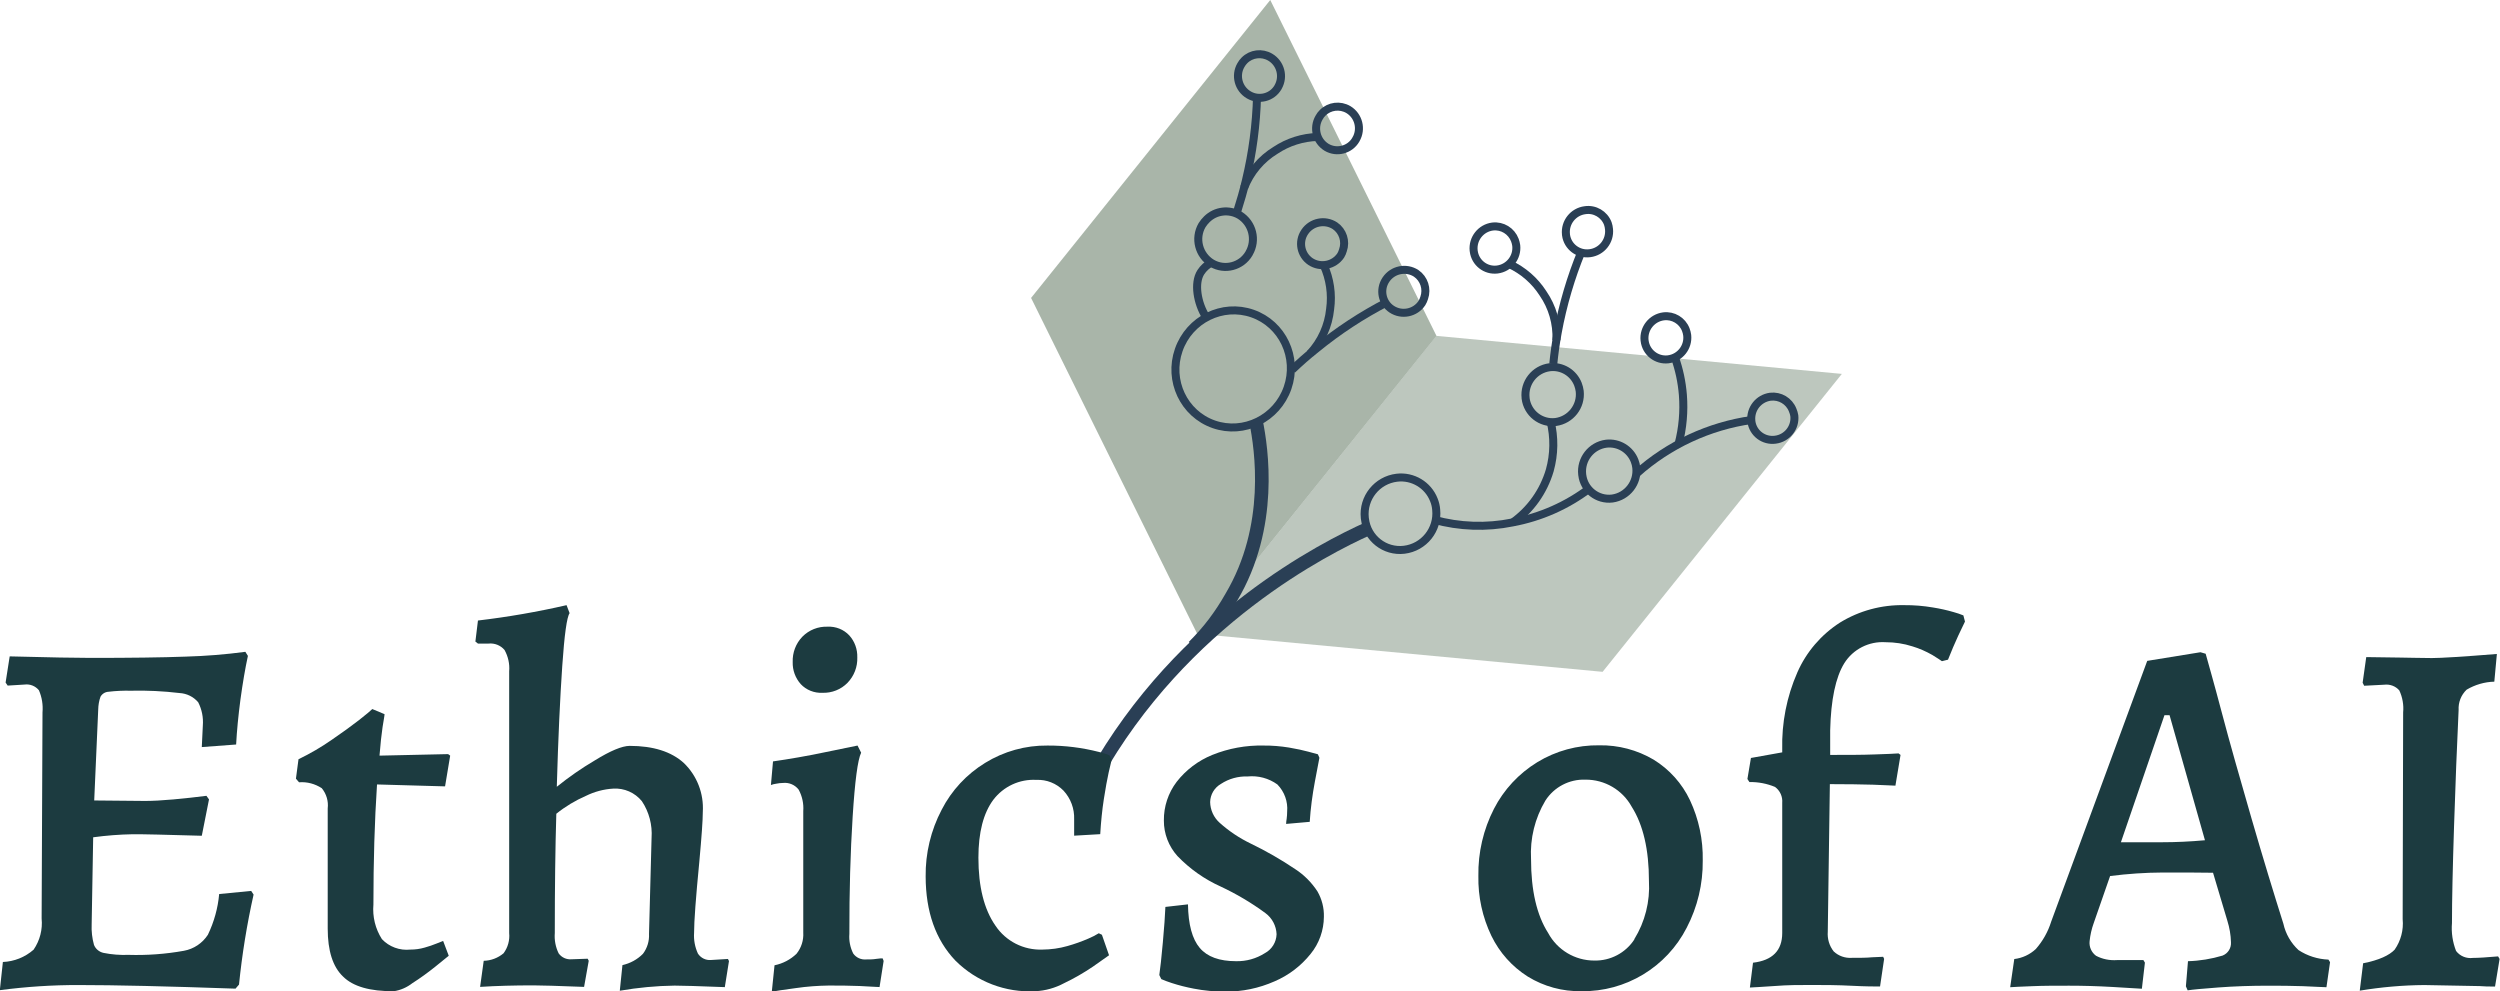 <?xml version="1.0" encoding="utf-8"?>
<!-- Generator: Adobe Illustrator 25.0.0, SVG Export Plug-In . SVG Version: 6.00 Build 0)  -->
<svg version="1.1" id="Layer_1" xmlns="http://www.w3.org/2000/svg" xmlns:xlink="http://www.w3.org/1999/xlink" x="0px" y="0px"
	 viewBox="0 0 312.32 123.86" style="enable-background:new 0 0 312.32 123.86;" xml:space="preserve">
<g id="Layer_2_1_">
	<g id="Layer_1-2">
		<polygon style="opacity:0.96;fill:#A5B2A6;enable-background:new    ;" points="149.57,79.19 128.81,37.22 158.69,0 179.46,41.97 
					"/>
		<polygon style="opacity:0.73;fill:#A5B2A6;enable-background:new    ;" points="200.21,83.93 149.56,79.18 179.44,41.96 
			230.1,46.71 		"/>
		<path style="fill:none;stroke:#2A3F55;stroke-miterlimit:10;" d="M179.42,63.68c0.25,2.48-1.53,4.7-4,5
			c-2.42,0.29-4.61-1.43-4.9-3.85c-0.01-0.05-0.01-0.1-0.02-0.15c-0.25-2.48,1.53-4.7,4-5c1.99-0.24,3.9,0.9,4.63,2.77
			C179.29,62.84,179.39,63.26,179.42,63.68z"/>
		<path style="fill:none;stroke:#2A3F55;stroke-miterlimit:10;" d="M204.42,58.43c0.2,1.88-1.13,3.59-3,3.85
			c-1.85,0.23-3.53-1.09-3.75-2.94c0-0.02,0-0.04-0.01-0.06c-0.21-1.89,1.12-3.6,3-3.85c1.52-0.18,2.98,0.69,3.54,2.12
			C204.31,57.83,204.39,58.13,204.42,58.43z"/>
		<path style="fill:none;stroke:#2A3F55;stroke-miterlimit:10;" d="M197.35,48.87c0.21,1.88-1.12,3.59-3,3.85
			c-1.85,0.22-3.53-1.1-3.76-2.96c0-0.01,0-0.03,0-0.04c-0.21-1.88,1.12-3.59,3-3.84c1.53-0.19,2.98,0.69,3.54,2.12
			C197.24,48.28,197.31,48.57,197.35,48.87z"/>
		<path style="fill:none;stroke:#2A3F55;stroke-miterlimit:10;" d="M189.42,30.67c0.16,1.48-0.89,2.81-2.37,3
			c-1.45,0.18-2.76-0.85-2.94-2.3c0-0.02-0.01-0.05-0.01-0.07c-0.15-1.48,0.9-2.81,2.37-3c1.21-0.14,2.35,0.56,2.78,1.7
			C189.33,30.22,189.39,30.44,189.42,30.67z"/>
		<path style="fill:none;stroke:#2A3F55;stroke-miterlimit:10;" d="M201.01,28.63c0.15,1.48-0.91,2.81-2.38,3
			c-1.45,0.2-2.79-0.81-2.99-2.26c0-0.04-0.01-0.07-0.01-0.11c-0.15-1.48,0.91-2.81,2.38-3c1.22-0.19,2.41,0.51,2.85,1.66
			C200.94,28.15,200.99,28.39,201.01,28.63z"/>
		<path style="fill:none;stroke:#2A3F55;stroke-miterlimit:10;" d="M210.78,41.89c0.16,1.48-0.9,2.82-2.38,3
			c-1.45,0.17-2.77-0.87-2.94-2.32c0-0.02,0-0.03-0.01-0.05c-0.15-1.48,0.91-2.81,2.38-3c1.19-0.15,2.34,0.54,2.77,1.66
			C210.69,41.41,210.75,41.65,210.78,41.89z"/>
		<path style="fill:none;stroke:#2A3F55;stroke-miterlimit:10;" d="M224.16,51.93c0.16,1.48-0.89,2.81-2.37,3
			c-1.45,0.2-2.79-0.81-2.99-2.26c0-0.04-0.01-0.07-0.01-0.11c-0.14-1.48,0.91-2.8,2.38-3c1.2-0.14,2.34,0.54,2.78,1.66
			C224.05,51.45,224.12,51.69,224.16,51.93z"/>
		
			<ellipse transform="matrix(0.329 -0.944 0.944 0.329 59.92 176.37)" style="fill:none;stroke:#2A3F55;stroke-miterlimit:10;" cx="154.05" cy="46.03" rx="7.33" ry="7.2"/>
		<path style="fill:none;stroke:#2A3F55;stroke-width:1.7;stroke-miterlimit:10;" d="M136.7,97.06c11-19.71,29-28.66,34.17-31"/>
		<path style="fill:none;stroke:#2A3F55;stroke-width:1.7;stroke-miterlimit:10;" d="M156.92,52.69c0.67,3.32,2.17,13.08-3.1,21.93
			c-1.28,2.27-2.86,4.35-4.71,6.18"/>
		<path style="fill:none;stroke:#2A3F55;stroke-miterlimit:10;" d="M198.6,61c-2.84,2.16-6.15,3.62-9.66,4.27
			c-3.25,0.66-6.61,0.54-9.8-0.34"/>
		<path style="fill:none;stroke:#2A3F55;stroke-miterlimit:10;" d="M188.94,65.3c2.25-1.59,3.89-3.9,4.67-6.54
			c0.56-2.01,0.59-4.13,0.09-6.15"/>
		<path style="fill:none;stroke:#2A3F55;stroke-miterlimit:10;" d="M194.05,45.46c0.12-1.24,0.3-2.55,0.55-3.91
			c0.64-3.49,1.65-6.91,3-10.19"/>
		<path style="fill:none;stroke:#2A3F55;stroke-miterlimit:10;" d="M204.44,59.17c4.04-3.61,9.06-5.95,14.42-6.71"/>
		<path style="fill:none;stroke:#2A3F55;stroke-miterlimit:10;" d="M209.7,55.46c0.52-2,0.7-4.06,0.54-6.12
			c-0.13-1.6-0.46-3.18-1-4.69"/>
		<path style="fill:none;stroke:#2A3F55;stroke-miterlimit:10;" d="M194.44,42.49c0.09-2.09-0.5-4.14-1.69-5.86
			c-1.02-1.58-2.47-2.84-4.17-3.63"/>
		<path style="fill:none;stroke:#2A3F55;stroke-miterlimit:10;" d="M167.49,31.92c-0.84,1.24-2.52,1.58-3.77,0.76
			c-1.22-0.82-1.55-2.47-0.73-3.69c0.01-0.01,0.01-0.02,0.02-0.03c0.84-1.23,2.51-1.57,3.76-0.76c0.99,0.68,1.4,1.94,1,3.07
			C167.71,31.5,167.61,31.72,167.49,31.92z"/>
		<path style="fill:none;stroke:#2A3F55;stroke-miterlimit:10;" d="M177.63,37.87c-0.83,1.24-2.51,1.58-3.76,0.76
			c-1.22-0.8-1.55-2.44-0.75-3.66c0.01-0.02,0.03-0.04,0.04-0.06c0.84-1.23,2.51-1.57,3.76-0.76c0.99,0.68,1.4,1.94,1,3.07
			C177.85,37.45,177.75,37.67,177.63,37.87z"/>
		<path style="fill:none;stroke:#2A3F55;stroke-miterlimit:10;" d="M161.43,46.19c0.91-0.87,1.89-1.74,3-2.62
			c2.75-2.25,5.72-4.2,8.88-5.83"/>
		<path style="fill:none;stroke:#2A3F55;stroke-miterlimit:10;" d="M163.66,44.18c1.42-1.53,2.3-3.48,2.51-5.56
			c0.26-1.87-0.02-3.78-0.8-5.5"/>
		<path style="fill:none;stroke:#2A3F55;stroke-miterlimit:10;" d="M150.17,28.13c-0.96,1.65-0.41,3.76,1.22,4.75
			c1.61,0.95,3.68,0.41,4.63-1.19c0.01-0.02,0.02-0.04,0.03-0.06c0.96-1.64,0.43-3.75-1.19-4.75c-1.32-0.78-3-0.57-4.09,0.51
			C150.54,27.61,150.34,27.86,150.17,28.13z"/>
		<path style="fill:none;stroke:#2A3F55;stroke-miterlimit:10;" d="M164.79,14.69c-0.75,1.29-0.33,2.95,0.95,3.72
			c1.27,0.74,2.9,0.31,3.64-0.96c0.01-0.01,0.02-0.03,0.02-0.04c0.75-1.29,0.33-2.95-0.95-3.72c-1.04-0.61-2.36-0.45-3.21,0.4
			C165.06,14.26,164.91,14.47,164.79,14.69z"/>
		<path style="fill:none;stroke:#2A3F55;stroke-miterlimit:10;" d="M155.02,8.14c-0.75,1.3-0.3,2.97,1,3.72
			c1.26,0.74,2.89,0.32,3.63-0.94c0.01-0.02,0.02-0.04,0.03-0.06c0.74-1.31,0.29-2.96-1-3.72c-1.04-0.61-2.36-0.45-3.21,0.4
			C155.29,7.72,155.14,7.92,155.02,8.14z"/>
		<path style="fill:none;stroke:#2A3F55;stroke-miterlimit:10;" d="M150.66,39.59c-1.08-1.71-1.52-4.24-0.64-5.59
			c0.32-0.49,0.75-0.89,1.26-1.16"/>
		<path style="fill:none;stroke:#2A3F55;stroke-miterlimit:10;" d="M154.58,26.35c0.38-1.19,0.75-2.46,1.07-3.8
			c0.83-3.46,1.3-6.99,1.39-10.55"/>
		<path style="fill:none;stroke:#2A3F55;stroke-miterlimit:10;" d="M155.42,23.47c0.75-1.95,2.13-3.59,3.91-4.68
			c1.57-1.05,3.41-1.63,5.3-1.68"/>
		<path style="fill:#1C3B40;" d="M31.68,111.76c-0.83,3.71-1.44,7.46-1.82,11.24l-0.44,0.51c-8.58-0.3-15.11-0.45-19.59-0.45
			c-3.29-0.01-6.58,0.21-9.85,0.64l0.38-3.52c1.42-0.06,2.77-0.6,3.84-1.54c0.78-1.14,1.14-2.52,1-3.9L5.31,89
			c0.08-0.95-0.07-1.9-0.45-2.77c-0.44-0.53-1.11-0.8-1.79-0.71l-2.11,0.13L0.7,85.27L1.21,82c4.99,0.13,8.36,0.19,10.11,0.19
			c4.95,0,8.91-0.05,11.88-0.16c2.49-0.07,4.98-0.27,7.45-0.6l0.32,0.51c-0.34,1.58-0.65,3.39-0.93,5.44
			c-0.27,2.05-0.45,3.92-0.54,5.63l-4.29,0.32l0.13-2.69c0.08-1.01-0.12-2.01-0.58-2.91c-0.59-0.69-1.43-1.1-2.33-1.15
			c-2.03-0.24-4.07-0.34-6.11-0.29c-0.92-0.02-1.84,0.02-2.76,0.13c-0.42,0.02-0.79,0.25-1,0.61c-0.19,0.52-0.28,1.07-0.29,1.63
			L11.77,100l6.34,0.06c0.94,0,2.12-0.06,3.55-0.19s2.8-0.28,4.13-0.45l0.32,0.45l-0.9,4.54c-4.48-0.13-7.36-0.2-8.64-0.19
			c-1.65,0.03-3.3,0.16-4.93,0.38l-0.19,10.88c-0.04,0.86,0.06,1.73,0.29,2.56c0.2,0.51,0.65,0.88,1.18,1
			c1.03,0.21,2.09,0.29,3.14,0.25c2.31,0.07,4.63-0.1,6.91-0.51c1.23-0.22,2.32-0.95,3-2c0.77-1.6,1.25-3.32,1.41-5.09l4-0.39
			L31.68,111.76z"/>
		<path style="fill:#1C3B40;" d="M42.86,122c-1.28-1.21-1.92-3.21-1.92-6v-15c0.11-0.91-0.16-1.82-0.74-2.53
			c-0.84-0.55-1.84-0.82-2.84-0.74l-0.39-0.45l0.32-2.43c1.45-0.7,2.84-1.51,4.16-2.43c1.37-0.94,2.5-1.76,3.4-2.46
			s1.44-1.17,1.66-1.38l1.53,0.64c0,0.21-0.12,0.76-0.25,1.63s-0.26,2.06-0.38,3.55l8.57-0.19l0.26,0.19l-0.64,3.84L47.1,98
			c-0.3,4.57-0.45,9.57-0.45,15c-0.13,1.52,0.24,3.04,1.06,4.32c0.91,0.97,2.23,1.45,3.55,1.31c0.61,0,1.21-0.08,1.79-0.25
			c0.51-0.14,1.01-0.31,1.5-0.51c0.41-0.17,0.68-0.28,0.81-0.32l0.7,1.85l-1.7,1.38c-0.91,0.73-1.86,1.42-2.85,2.05
			c-0.67,0.52-1.46,0.87-2.3,1C46.22,123.85,44.1,123.24,42.86,122z"/>
		<path style="fill:#1C3B40;" d="M62.91,119.09c0.54-0.73,0.79-1.63,0.7-2.53v-32.7c0.08-0.92-0.13-1.85-0.58-2.66
			c-0.49-0.58-1.24-0.88-2-0.8h-1.32l-0.32-0.25l0.32-2.63c3.72-0.44,7.42-1.08,11.07-1.92l0.38,1c-0.34,0.47-0.65,2.67-0.92,6.62
			s-0.51,9-0.68,15.07c1.5-1.21,3.08-2.31,4.74-3.29c1.96-1.21,3.41-1.81,4.35-1.82c2.94,0,5.21,0.71,6.78,2.14
			c1.65,1.59,2.51,3.82,2.37,6.11c0,1.03-0.15,3.13-0.44,6.28c-0.43,4.43-0.65,7.38-0.65,8.83c-0.06,0.89,0.11,1.78,0.48,2.59
			c0.36,0.55,0.99,0.86,1.64,0.8l2.11-0.13l0.13,0.26l-0.52,3.26c-3.33-0.13-5.42-0.19-6.27-0.19c-2.3,0.03-4.59,0.25-6.85,0.64
			l0.33-3.2c0.97-0.22,1.86-0.7,2.56-1.41c0.54-0.71,0.81-1.6,0.76-2.49l0.32-12c0.11-1.62-0.31-3.23-1.21-4.58
			c-0.87-1.07-2.21-1.66-3.59-1.57c-1.18,0.07-2.33,0.38-3.39,0.9c-1.33,0.58-2.58,1.33-3.71,2.24c-0.13,4.27-0.19,9.24-0.19,14.91
			c-0.07,0.87,0.1,1.75,0.48,2.53c0.37,0.52,0.99,0.8,1.63,0.74l2-0.07l0.13,0.26l-0.58,3.26c-3.32-0.13-5.44-0.19-6.33-0.19
			c-2.43,0-4.65,0.06-6.66,0.19l0.45-3.26C61.34,120.01,62.21,119.68,62.91,119.09z"/>
		<path style="fill:#1C3B40;" d="M96.76,120.59c1.04-0.21,1.99-0.71,2.75-1.44c0.6-0.75,0.9-1.69,0.84-2.65v-15.17
			c0.07-0.93-0.13-1.87-0.58-2.69c-0.46-0.59-1.18-0.9-1.92-0.83c-0.3,0-0.6,0.04-0.9,0.1c-0.22,0.03-0.43,0.08-0.64,0.16l0.26-2.95
			c2.09-0.3,4.22-0.67,6.37-1.12l4.19-0.86l0.45,0.89c-0.43,0.9-0.78,3.57-1.06,8s-0.42,9.31-0.41,14.63
			c-0.07,0.85,0.1,1.7,0.48,2.46c0.37,0.52,0.99,0.8,1.63,0.74c0.42,0,0.84,0,1.25-0.07s0.67-0.06,0.8-0.06l0.12,0.32l-0.51,3.26
			c-0.42,0-1.25-0.08-2.46-0.13s-2.51-0.06-3.87-0.06c-1.38,0.02-2.76,0.12-4.13,0.32c-1.56,0.21-2.57,0.36-3,0.45L96.76,120.59z
			 M100.03,85.46c-0.67-0.76-1.03-1.74-1-2.75c-0.04-1.18,0.39-2.32,1.21-3.17c0.83-0.84,1.96-1.29,3.14-1.25
			c1.02-0.05,2.02,0.34,2.72,1.09c0.68,0.75,1.03,1.74,1,2.75c0.04,1.18-0.4,2.32-1.22,3.17c-0.82,0.84-1.96,1.29-3.13,1.25
			C101.73,86.6,100.73,86.21,100.03,85.46z"/>
		<path style="fill:#1C3B40;" d="M119.35,120c-2.47-2.6-3.7-6.1-3.71-10.49c-0.04-2.91,0.65-5.78,2-8.35
			c1.24-2.42,3.12-4.44,5.44-5.86c2.34-1.44,5.03-2.19,7.78-2.16c2.17-0.01,4.33,0.26,6.43,0.8c0.45,0.11,0.88,0.24,1.31,0.41
			l0.26,0.52c0,0.21-0.16,0.74-0.35,1.6s-0.4,2-0.61,3.36s-0.36,2.84-0.45,4.38l-3.26,0.19v-2.05c0.05-1.32-0.43-2.61-1.33-3.58
			c-0.89-0.91-2.12-1.4-3.39-1.34c-2.1-0.12-4.11,0.82-5.38,2.49c-1.24,1.67-1.86,4.08-1.86,7.23c0,3.63,0.71,6.45,2.12,8.48
			c1.3,1.96,3.53,3.09,5.88,3c1.05-0.01,2.1-0.15,3.11-0.44c0.89-0.25,1.77-0.56,2.62-0.93c0.45-0.19,0.89-0.41,1.31-0.67l0.39,0.19
			l0.89,2.56l-2,1.41c-1.15,0.78-2.36,1.48-3.62,2.08c-1.1,0.59-2.33,0.94-3.58,1C125.62,124.03,121.99,122.64,119.35,120z"/>
		<path style="fill:#1C3B40;" d="M149.14,123.51c-0.94-0.18-1.87-0.41-2.78-0.71c-0.44-0.14-0.86-0.3-1.28-0.48l-0.25-0.51
			c0.12-0.81,0.27-2.17,0.44-4.06s0.28-3.38,0.32-4.45l2.82-0.32c0.04,2.52,0.53,4.33,1.47,5.44c0.94,1.11,2.45,1.66,4.54,1.66
			c1.27,0.03,2.52-0.32,3.59-1c0.88-0.47,1.44-1.37,1.47-2.37c-0.04-1.05-0.56-2.03-1.41-2.65c-1.74-1.28-3.6-2.38-5.56-3.3
			c-2.03-0.91-3.87-2.21-5.41-3.81c-1.1-1.22-1.71-2.8-1.7-4.44c-0.02-1.75,0.54-3.45,1.6-4.84c1.16-1.49,2.7-2.65,4.45-3.36
			c2.03-0.82,4.22-1.22,6.41-1.17c1.06-0.01,2.12,0.08,3.17,0.25c1,0.17,1.81,0.35,2.43,0.52l1.18,0.32l0.19,0.44
			c-0.08,0.43-0.28,1.43-0.57,3c-0.31,1.65-0.53,3.32-0.64,5l-2.95,0.26c0.01-0.21,0.03-0.43,0.07-0.64c0.04-0.3,0.06-0.6,0.06-0.9
			c0.11-1.25-0.34-2.49-1.22-3.39c-1.08-0.78-2.4-1.13-3.72-1c-1.18-0.04-2.34,0.28-3.33,0.93c-0.82,0.47-1.33,1.33-1.35,2.27
			c0.02,0.99,0.45,1.93,1.19,2.59c1.16,1.04,2.46,1.91,3.87,2.59c1.93,0.93,3.79,2,5.57,3.2c1.11,0.72,2.06,1.68,2.78,2.79
			c0.55,0.96,0.83,2.05,0.8,3.16c-0.01,1.69-0.59,3.33-1.66,4.64c-1.2,1.5-2.75,2.68-4.51,3.43c-1.95,0.86-4.05,1.3-6.18,1.28
			C151.73,123.88,150.43,123.76,149.14,123.51z"/>
		<path style="fill:#1C3B40;" d="M190.86,122c-1.96-1.24-3.53-3-4.54-5.08c-1.12-2.33-1.68-4.9-1.63-7.49
			c-0.05-2.91,0.62-5.8,1.95-8.39c1.23-2.4,3.11-4.41,5.41-5.82c2.33-1.42,5.01-2.15,7.74-2.11c2.39-0.04,4.74,0.58,6.79,1.79
			c1.97,1.21,3.55,2.97,4.54,5.06c1.11,2.36,1.65,4.94,1.6,7.55c0.03,2.92-0.65,5.79-2,8.38c-2.52,4.94-7.62,8.02-13.16,7.94
			C195.2,123.87,192.87,123.24,190.86,122z M204.17,117.33c1.34-2.17,1.98-4.71,1.83-7.26c0-3.93-0.72-7.02-2.15-9.28
			c-1.16-2.11-3.38-3.41-5.79-3.39c-2.01-0.07-3.91,0.92-5,2.62c-1.31,2.2-1.93,4.74-1.79,7.3c0,3.92,0.71,7,2.14,9.24
			c1.14,2.12,3.35,3.44,5.75,3.44c2.02,0.05,3.92-0.95,5.02-2.64L204.17,117.33z"/>
		<path style="fill:#1C3B40;" d="M219,120.27c2.43-0.29,3.65-1.52,3.65-3.71v-16.25c0.07-0.78-0.27-1.54-0.9-2
			c-1.01-0.42-2.1-0.63-3.2-0.61l-0.25-0.38l0.44-2.63l3.91-0.7v-0.38c-0.08-3.3,0.56-6.58,1.89-9.61c1.12-2.55,2.97-4.71,5.32-6.22
			c2.42-1.49,5.22-2.24,8.06-2.18c1.19-0.01,2.38,0.09,3.56,0.29c0.87,0.14,1.74,0.33,2.59,0.58c0.41,0.11,0.82,0.25,1.21,0.41
			l0.2,0.77c-0.13,0.26-0.41,0.84-0.84,1.76s-0.85,1.93-1.28,3l-0.76,0.19c-0.17-0.13-0.57-0.38-1.19-0.77
			c-0.79-0.45-1.62-0.82-2.49-1.08c-1.09-0.35-2.22-0.52-3.36-0.52c-2.07-0.14-4.06,0.87-5.16,2.63c-1.08,1.75-1.67,4.55-1.76,8.38
			v3.07c2.18,0,4,0,5.54-0.06s2.51-0.08,3-0.13l0.25,0.19l-0.64,3.84c-0.42,0-1.36-0.08-2.81-0.12s-3.25-0.07-5.38-0.07l-0.26,18.43
			c-0.07,0.89,0.19,1.77,0.74,2.47c0.61,0.57,1.43,0.86,2.27,0.8c1,0,1.83,0,2.53-0.07l1.38-0.06l0.12,0.26l-0.51,3.45
			c-0.64,0-1.81,0-3.52-0.09s-3.37-0.1-5-0.1s-3,0-4.64,0.13s-2.63,0.15-3.1,0.19L219,120.27z"/>
		<path style="fill:#1C3B40;" d="M273.08,123.22l0.26-3.14c1.46-0.04,2.92-0.28,4.32-0.7c0.68-0.27,1.1-0.94,1.05-1.67
			c-0.02-0.91-0.18-1.81-0.45-2.68l-1.79-6c-1.07-0.02-3.16-0.03-6.27-0.03c-2.2,0.01-4.4,0.16-6.59,0.44l-2.05,5.89
			c-0.26,0.72-0.43,1.48-0.51,2.24c-0.08,0.71,0.23,1.41,0.8,1.83c0.81,0.43,1.73,0.61,2.65,0.54h3.27l0.19,0.32l-0.38,3.26
			l-3.65-0.22c-1.88-0.11-3.69-0.16-5.44-0.16s-3.19,0-4.58,0.06s-2.31,0.09-2.78,0.13l0.51-3.52c1.01-0.12,1.95-0.56,2.69-1.25
			c0.87-0.99,1.53-2.16,1.92-3.42l12-32.58l6.65-1.08l0.65,0.19c0.29,1.06,1,3.5,2,7.29s2.26,8.21,3.71,13.22s2.8,9.42,4,13.22
			c0.28,1.26,0.94,2.41,1.89,3.29c1.11,0.73,2.41,1.14,3.74,1.19l0.2,0.32l-0.45,3.13c-0.51,0-1.48-0.08-2.91-0.13
			s-2.87-0.06-4.32-0.06c-2.18,0-4.27,0.07-6.28,0.22c-2,0.15-3.28,0.27-3.83,0.36L273.08,123.22z M270.08,105.22
			c1.71,0,3.5-0.08,5.38-0.25l-4.42-15.62h-0.64l-5.44,15.87H270.08z"/>
		<path style="fill:#1C3B40;" d="M295.22,120.34c2-0.39,3.28-1,3.94-1.7c0.77-1.11,1.13-2.46,1-3.81L300.22,89
			c0.09-0.94-0.08-1.89-0.48-2.75c-0.47-0.54-1.18-0.8-1.89-0.71l-2.5,0.13l-0.19-0.38l0.45-3.2l4.29,0.06
			c0.93,0,2.24,0.06,3.9,0.06c1.15,0,3.86-0.17,8.13-0.51l-0.32,3.46c-1.22,0.03-2.41,0.38-3.46,1c-0.69,0.66-1.05,1.58-1,2.53
			c-0.21,4.44-0.4,9.27-0.57,14.5s-0.26,9.27-0.26,12.13c-0.1,1.18,0.08,2.37,0.51,3.48c0.49,0.65,1.3,0.98,2.11,0.87
			c0.69,0,1.73-0.07,3.14-0.19l0.19,0.32l-0.57,3.45c-0.82,0-1.46-0.02-1.92-0.06l-6.92-0.13c-2.7,0.02-5.4,0.26-8.06,0.7
			L295.22,120.34z"/>
	</g>
</g>
</svg>
